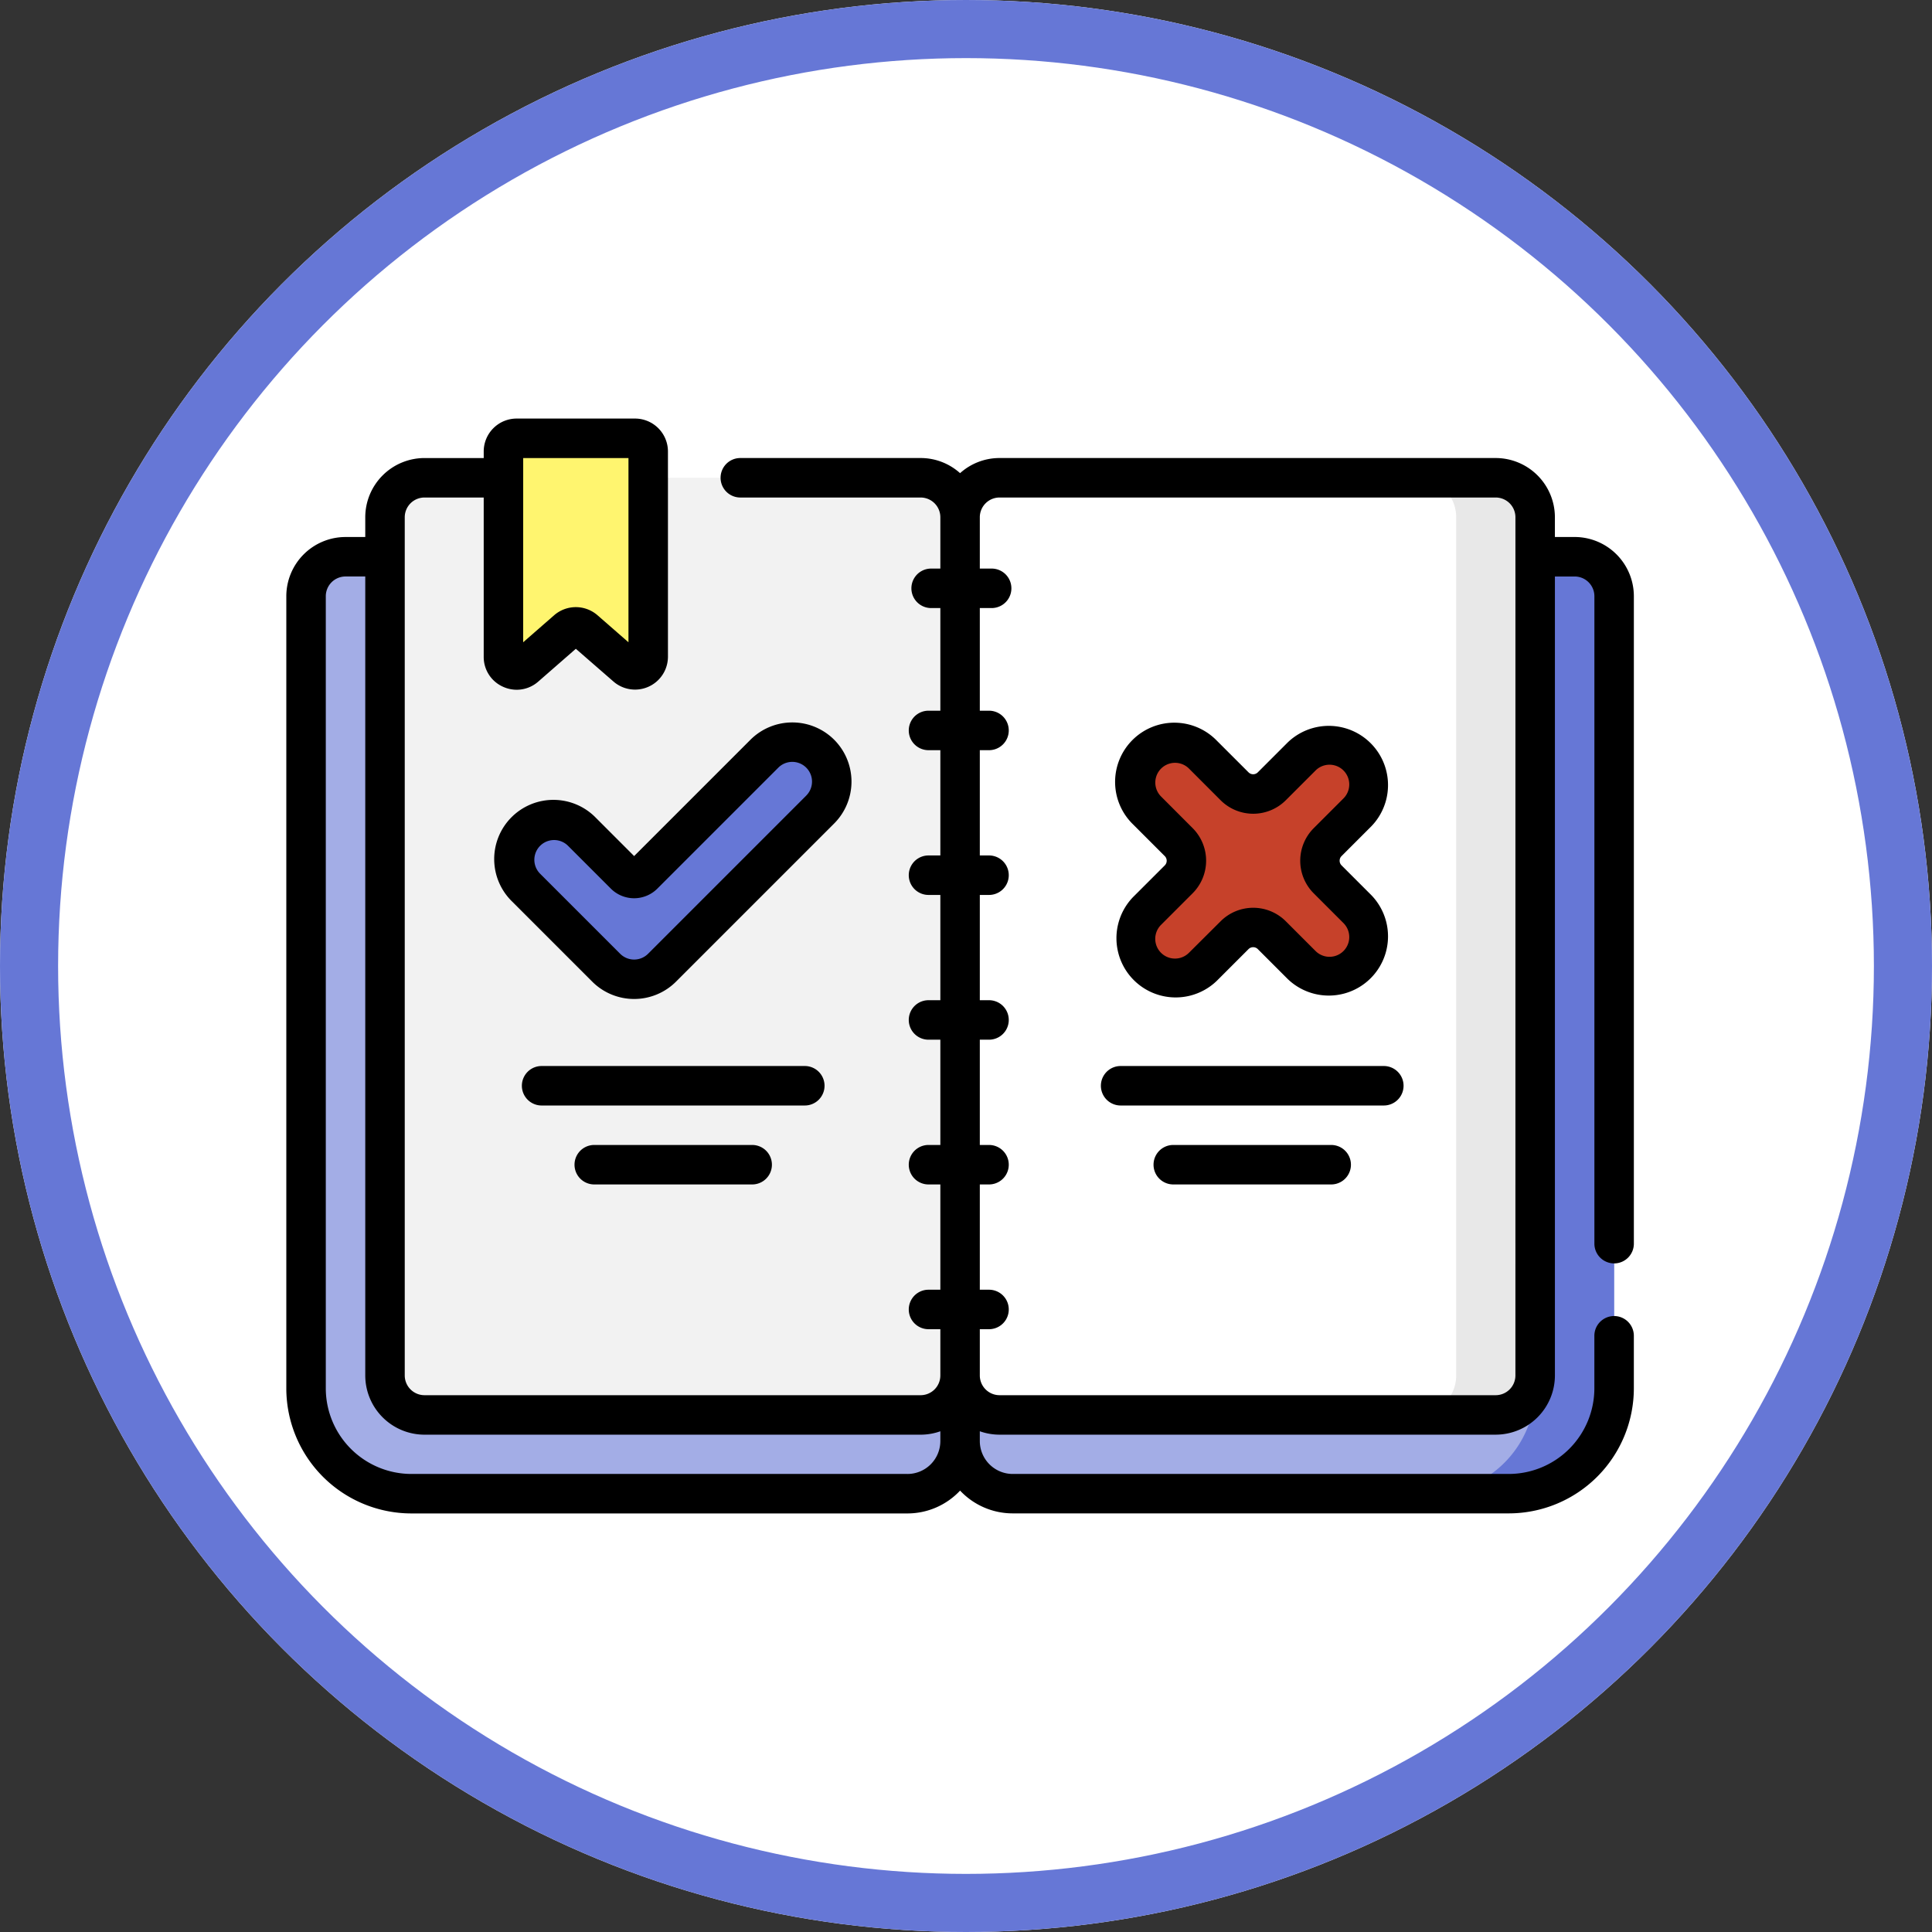 <svg xmlns="http://www.w3.org/2000/svg" width="133" height="133" viewBox="0 0 133 133">
  <rect x="0" y="0" width="133" height="133" fill="#333333" stroke="none"/>
  <g id="Grupo_117503" data-name="Grupo 117503" transform="translate(2379.475 3981.481)">
    <g id="Grupo_117447" data-name="Grupo 117447" transform="translate(-220.475 -571.481)">
      <g id="Grupo_117443" data-name="Grupo 117443" transform="translate(-469 -181)">
        <g id="Elipse_17848" data-name="Elipse 17848" transform="translate(-1690 -3229)" fill="#fff" stroke="#6677d6" stroke-width="4">
          <circle cx="66.5" cy="66.5" r="66.5" stroke="none"/>
          <circle cx="66.5" cy="66.5" r="64.5" fill="none"/>
        </g>
        <g id="normas" transform="translate(-1670.29 -3200.186)">
          <path id="Trazado_178043" data-name="Trazado 178043" d="M170.306,50.25a2.718,2.718,0,0,1,2.718,2.718V107.5a7.247,7.247,0,0,1-7.247,7.247H131.624A3.624,3.624,0,0,1,128,111.127V50.25Z" transform="translate(-81.617 -40.738)" fill="#a3ade6"/>
          <path id="Trazado_178044" data-name="Trazado 178044" d="M229.933,52.968V107.5a7.248,7.248,0,0,1-7.247,7.247H217.25A7.248,7.248,0,0,0,224.5,107.5V52.968a2.719,2.719,0,0,0-2.718-2.718h5.436A2.719,2.719,0,0,1,229.933,52.968Z" transform="translate(-138.526 -40.738)" fill="#6677d6"/>
          <path id="Trazado_178045" data-name="Trazado 178045" d="M6.468,50.25A2.718,2.718,0,0,0,3.75,52.968V107.5A7.247,7.247,0,0,0,11,114.751H45.15a3.624,3.624,0,0,0,3.624-3.624V50.25Z" transform="translate(-2.391 -40.738)" fill="#a3ade6"/>
          <path id="Trazado_178046" data-name="Trazado 178046" d="M55.621,99.764H21.468a2.718,2.718,0,0,1-2.718-2.718V37.968a2.718,2.718,0,0,1,2.718-2.718H55.621a2.718,2.718,0,0,1,2.718,2.718V97.046A2.718,2.718,0,0,1,55.621,99.764Z" transform="translate(-11.956 -31.173)" fill="#f2f2f2"/>
          <path id="Trazado_178047" data-name="Trazado 178047" d="M164.871,99.763H130.718A2.718,2.718,0,0,1,128,97.046V37.967a2.718,2.718,0,0,1,2.718-2.718h34.153a2.718,2.718,0,0,1,2.718,2.718V97.045A2.718,2.718,0,0,1,164.871,99.763Z" transform="translate(-81.617 -31.173)" fill="#fff"/>
          <path id="Trazado_178048" data-name="Trazado 178048" d="M214.75,99.763h5.435a2.718,2.718,0,0,0,2.718-2.718V37.967a2.719,2.719,0,0,0-2.718-2.718H214.75a2.719,2.719,0,0,1,2.718,2.718V97.045A2.718,2.718,0,0,1,214.75,99.763Z" transform="translate(-136.932 -31.173)" fill="#e8e8e8"/>
          <path id="Trazado_178049" data-name="Trazado 178049" d="M49.713,43.471l-2.885-2.518a.906.906,0,0,0-1.191,0l-2.885,2.518a.906.906,0,0,1-1.5-.683V28.656a.906.906,0,0,1,.906-.906h8.153a.906.906,0,0,1,.906.906V42.788a.906.906,0,0,1-1.5.683Z" transform="translate(-26.302 -26.391)" fill="#fff56f"/>
          <path id="Trazado_178050" data-name="Trazado 178050" d="M174.551,92.468l2.05-2.05a2.718,2.718,0,0,0-3.843-3.843l-2.05,2.05a1.812,1.812,0,0,1-2.562,0l-2.178-2.178a2.718,2.718,0,0,0-3.843,3.843l2.178,2.178a1.812,1.812,0,0,1,0,2.562l-2.178,2.178a2.718,2.718,0,1,0,3.843,3.843l2.178-2.178a1.812,1.812,0,0,1,2.562,0l2.05,2.05A2.718,2.718,0,0,0,176.6,97.08l-2.05-2.05A1.812,1.812,0,0,1,174.551,92.468Z" transform="translate(-102.868 -63.311)" fill="#c6412a"/>
          <path id="Trazado_178051" data-name="Trazado 178051" d="M48.012,91.651,50.958,94.6a.906.906,0,0,0,1.281,0l8.328-8.328a2.718,2.718,0,0,1,3.843,3.843L53.521,101a2.718,2.718,0,0,1-3.843,0l-5.509-5.509a2.718,2.718,0,1,1,3.844-3.843Z" transform="translate(-27.656 -63.198)" fill="#6677d6"/>
          <path id="Trazado_178052" data-name="Trazado 178052" d="M91.407,82.16A1.359,1.359,0,0,0,92.766,80.8V36.23a4.081,4.081,0,0,0-4.077-4.077H87.33V30.794a4.081,4.081,0,0,0-4.077-4.077H49.1a4.061,4.061,0,0,0-2.718,1.041,4.061,4.061,0,0,0-2.718-1.041H31.254a1.359,1.359,0,1,0,0,2.718H43.665a1.36,1.36,0,0,1,1.359,1.359v3.533H44.39a1.359,1.359,0,1,0,0,2.718h.634v7.066h-.815a1.359,1.359,0,0,0,0,2.718h.815v7.247h-.815a1.359,1.359,0,1,0,0,2.718h.815v7.247h-.815a1.359,1.359,0,0,0,0,2.718h.815v7.247h-.815a1.359,1.359,0,0,0,0,2.718h.815v7.247h-.815a1.359,1.359,0,0,0,0,2.718h.815v3.184a1.36,1.36,0,0,1-1.359,1.359H9.512a1.36,1.36,0,0,1-1.359-1.359V30.794a1.36,1.36,0,0,1,1.359-1.359h4.077V40.4a2.241,2.241,0,0,0,1.328,2.062,2.279,2.279,0,0,0,.945.207,2.247,2.247,0,0,0,1.482-.562l2.587-2.258L22.518,42.1A2.265,2.265,0,0,0,26.272,40.4V26.265A2.267,2.267,0,0,0,24.007,24H15.854a2.267,2.267,0,0,0-2.265,2.265v.453H9.512a4.081,4.081,0,0,0-4.077,4.077v1.359H4.077A4.081,4.081,0,0,0,0,36.23V90.766a8.616,8.616,0,0,0,8.606,8.606H42.759A4.968,4.968,0,0,0,46.383,97.8a4.968,4.968,0,0,0,3.624,1.568H84.159a8.616,8.616,0,0,0,8.606-8.606V87.142a1.359,1.359,0,0,0-2.718,0v3.624a5.9,5.9,0,0,1-5.888,5.888H50.006a2.267,2.267,0,0,1-2.265-2.265v-.674a4.055,4.055,0,0,0,1.359.234H83.254a4.081,4.081,0,0,0,4.077-4.077v-55h1.359a1.36,1.36,0,0,1,1.359,1.359V80.8a1.359,1.359,0,0,0,1.359,1.359Zm-75.1-55.442h7.247V39.4l-2.135-1.863a2.273,2.273,0,0,0-2.978,0L16.306,39.4ZM42.759,96.654H8.606a5.9,5.9,0,0,1-5.888-5.888V36.23a1.36,1.36,0,0,1,1.359-1.359H5.435v55A4.081,4.081,0,0,0,9.512,93.95H43.665a4.059,4.059,0,0,0,1.359-.234v.674a2.267,2.267,0,0,1-2.265,2.265Zm41.853-6.781a1.36,1.36,0,0,1-1.359,1.359H49.1a1.36,1.36,0,0,1-1.359-1.359V86.689h.634a1.359,1.359,0,0,0,0-2.718h-.634V76.724h.634a1.359,1.359,0,1,0,0-2.718h-.634V66.759h.634a1.359,1.359,0,1,0,0-2.718h-.634V56.794h.634a1.359,1.359,0,1,0,0-2.718h-.634V46.829h.634a1.359,1.359,0,0,0,0-2.718h-.634V37.045h.815a1.359,1.359,0,0,0,0-2.718h-.815V30.794A1.36,1.36,0,0,1,49.1,29.435H83.254a1.36,1.36,0,0,1,1.359,1.359Z" transform="translate(0 -24)"/>
          <path id="Trazado_178053" data-name="Trazado 178053" d="M158.775,93.86a4.077,4.077,0,0,0,5.765,5.765l2.178-2.178a.453.453,0,0,1,.641,0l2.05,2.05a4.077,4.077,0,0,0,5.765-5.765l-2.05-2.05a.453.453,0,0,1,0-.641l2.05-2.05a4.077,4.077,0,0,0-5.765-5.765l-2.05,2.05a.453.453,0,0,1-.641,0L164.54,83.1a4.077,4.077,0,1,0-5.765,5.765l2.178,2.178a.453.453,0,0,1,0,.641Zm4.1-4.74L160.7,86.942a1.359,1.359,0,0,1,1.922-1.922L164.8,87.2a3.174,3.174,0,0,0,4.484,0l2.05-2.05a1.359,1.359,0,0,1,1.922,1.922l-2.05,2.05a3.174,3.174,0,0,0,0,4.484l2.05,2.05a1.359,1.359,0,0,1-1.922,1.922l-2.05-2.05a3.174,3.174,0,0,0-4.484,0L162.618,97.7a1.359,1.359,0,0,1-1.922-1.922l2.178-2.178A3.174,3.174,0,0,0,162.875,89.12Z" transform="translate(-100.48 -60.923)"/>
          <path id="Trazado_178054" data-name="Trazado 178054" d="M62.984,82.921a4.081,4.081,0,0,0-5.765,0l-8.007,8.007L46.585,88.3a4.077,4.077,0,1,0-5.765,5.765l5.509,5.509a4.081,4.081,0,0,0,5.765,0l10.89-10.89A4.081,4.081,0,0,0,62.984,82.921Zm-1.922,3.843-10.89,10.89a1.359,1.359,0,0,1-1.922,0l-5.509-5.509a1.359,1.359,0,1,1,1.922-1.922l2.947,2.947a2.265,2.265,0,0,0,3.2,0l8.328-8.328a1.359,1.359,0,1,1,1.922,1.922Z" transform="translate(-25.268 -60.81)"/>
          <path id="Trazado_178055" data-name="Trazado 178055" d="M65.586,148.359A1.359,1.359,0,0,0,64.227,147H46.109a1.359,1.359,0,1,0,0,2.718H64.227A1.359,1.359,0,0,0,65.586,148.359Z" transform="translate(-28.534 -102.429)"/>
          <path id="Trazado_178056" data-name="Trazado 178056" d="M56.109,162a1.359,1.359,0,1,0,0,2.718H66.98a1.359,1.359,0,0,0,0-2.718Z" transform="translate(-34.91 -111.994)"/>
          <path id="Trazado_178057" data-name="Trazado 178057" d="M174.227,147H156.109a1.359,1.359,0,1,0,0,2.718h18.118a1.359,1.359,0,1,0,0-2.718Z" transform="translate(-98.674 -102.429)"/>
          <path id="Trazado_178058" data-name="Trazado 178058" d="M176.98,162H166.109a1.359,1.359,0,1,0,0,2.718H176.98a1.359,1.359,0,0,0,0-2.718Z" transform="translate(-105.05 -111.994)"/>
        </g>
      </g>
    </g>
  </g>
</svg>

